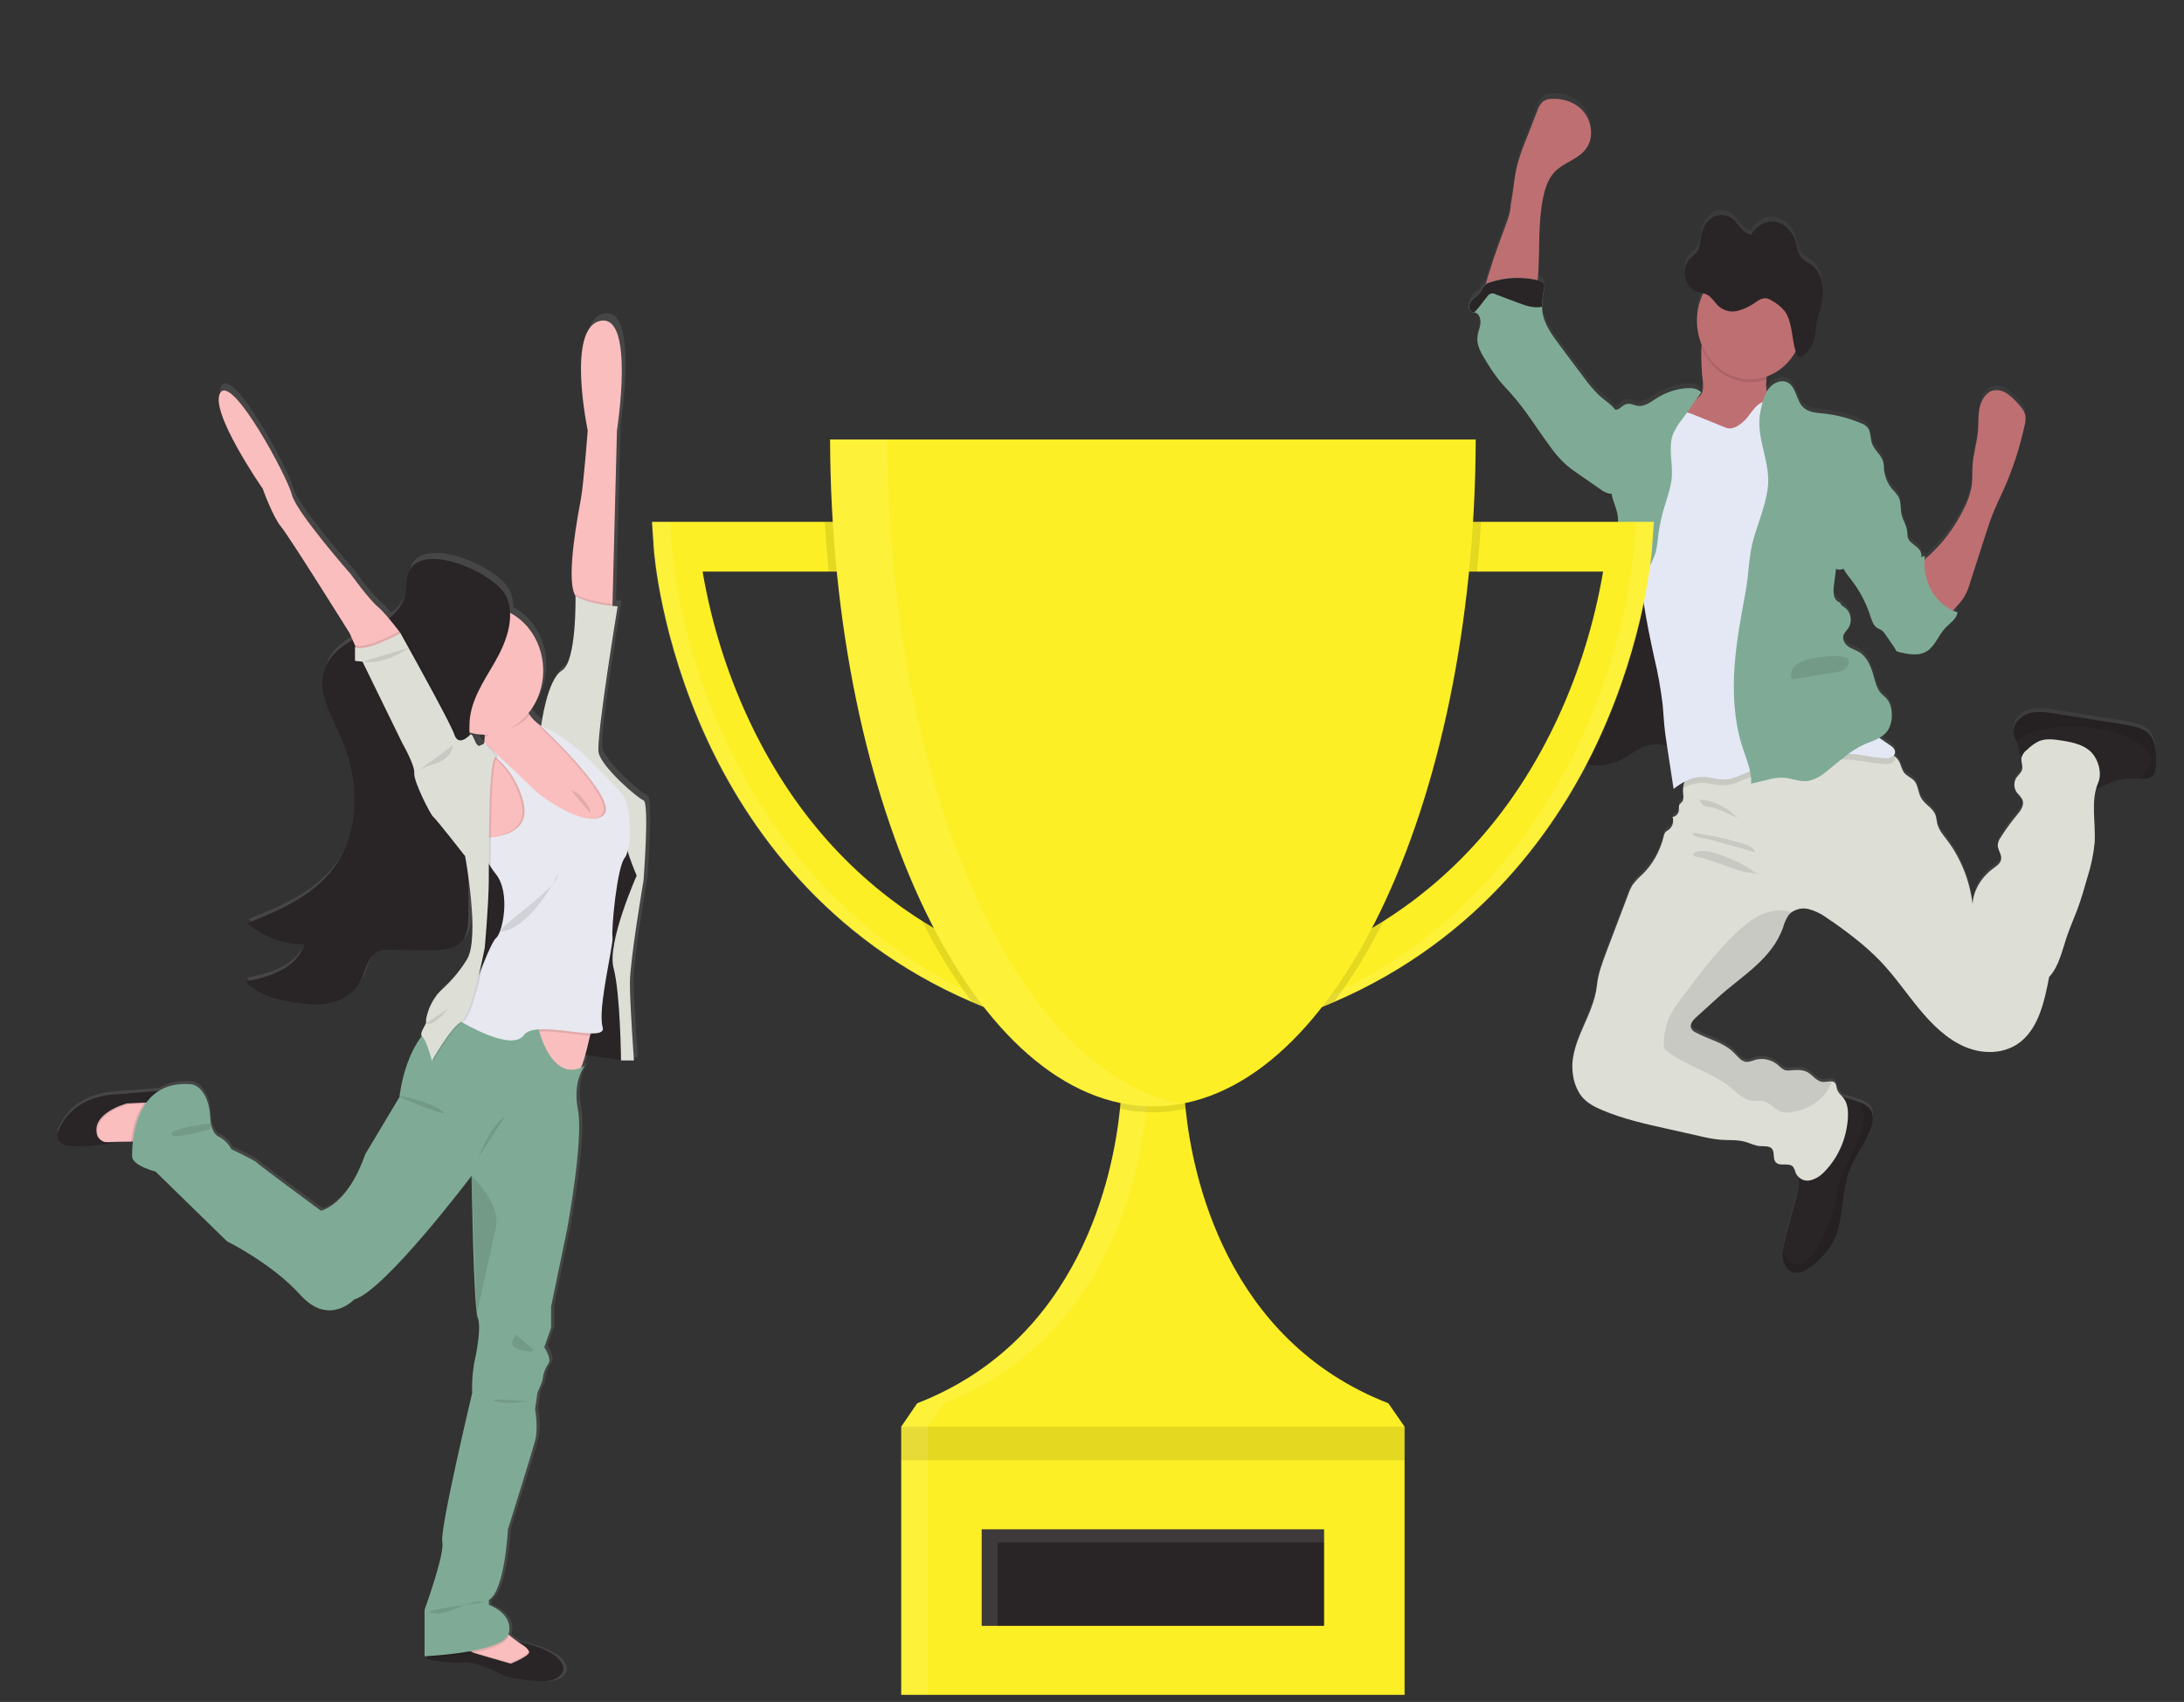 <svg width="317" height="247" viewBox="0 0 317 247" fill="none" xmlns="http://www.w3.org/2000/svg">
<rect x="0" y="0" width="317" height="247" fill="#333333" stroke="none"/>
<path d="M311.789 105.821C311.235 105.355 310.586 105.044 309.899 104.913C309.175 104.73 308.435 104.616 307.699 104.488L298.165 102.981C297.203 102.786 296.222 102.728 295.246 102.812C294.756 102.856 294.28 103.006 293.843 103.254C293.407 103.501 293.02 103.842 292.705 104.255C292.421 104.639 292.266 105.119 292.264 105.613C292.317 106.111 292.465 106.591 292.698 107.023C292.79 107.224 292.869 107.433 292.934 107.647C293.025 108.127 293.139 108.602 293.275 109.069C293.317 109.17 293.372 109.264 293.437 109.349C293.439 109.373 293.439 109.397 293.437 109.421C293.333 110.007 293.67 110.618 293.519 111.183C293.387 111.667 292.957 111.96 292.686 112.363C292.505 112.649 292.405 112.987 292.398 113.335C292.391 113.683 292.478 114.026 292.647 114.32C292.938 114.812 293.464 115.148 293.615 115.712C293.813 116.455 293.279 117.173 292.802 117.746C291.926 118.801 291.116 119.92 290.378 121.095C290.171 121.384 290.037 121.728 289.991 122.093C289.948 122.831 290.595 123.481 290.483 124.215C290.394 124.793 289.879 125.145 289.433 125.489C287.788 126.677 286.467 128.588 286.335 130.748C285.913 127.311 284.614 124.073 282.587 121.409C282.033 120.679 281.425 119.945 281.197 119.019C281.112 118.65 281.096 118.255 280.98 117.899C280.593 116.774 279.361 116.29 278.823 115.254C278.436 114.524 278.436 113.586 277.956 112.945C277.475 112.304 276.72 112.159 276.306 111.539C276.099 111.12 275.923 110.682 275.779 110.232C275.606 109.865 275.361 109.543 275.063 109.29C275.006 109.239 274.946 109.193 274.885 109.149C274.949 109.086 275.001 109.009 275.036 108.923C275.071 108.837 275.09 108.743 275.09 108.649C275.09 108.152 274.641 107.825 274.25 107.579C273.746 107.265 273.254 106.925 272.774 106.573C273.298 106.305 273.752 105.898 274.095 105.388C274.525 104.628 274.702 103.729 274.598 102.841C274.572 102.125 274.328 101.439 273.905 100.893C273.661 100.608 273.355 100.405 273.1 100.137C272.437 99.428 272.213 98.38 271.938 97.412C271.574 96.138 271.005 94.801 269.944 94.126C269.432 93.799 268.836 93.647 268.337 93.303C267.837 92.959 267.419 92.309 267.593 91.685C267.709 91.261 268.069 90.968 268.313 90.607C268.605 90.14 268.716 89.567 268.624 89.01C268.532 88.454 268.244 87.96 267.822 87.635C267.535 87.436 267.183 87.262 267.125 86.897C266.9 86.833 266.697 86.701 266.538 86.516C266.379 86.332 266.271 86.102 266.226 85.853C266.139 85.353 266.139 84.841 266.226 84.341C266.327 83.552 266.426 82.765 266.524 81.981C266.695 82.059 266.878 82.099 267.063 82.099C267.247 82.099 267.43 82.059 267.601 81.981C267.936 82.577 268.325 83.135 268.763 83.645C269.942 85.172 270.86 86.919 271.473 88.803C271.694 89.482 271.919 90.242 272.492 90.603C272.689 90.726 272.914 90.79 273.107 90.921C273.346 91.104 273.551 91.334 273.711 91.6C274.176 92.275 274.641 92.946 275.102 93.621L275.125 93.723C275.137 93.783 275.158 93.84 275.187 93.893C275.273 93.999 275.391 94.065 275.52 94.079C276.945 94.44 278.544 94.771 279.779 93.918C280.895 93.154 281.383 91.643 282.327 90.632C282.997 89.915 283.946 89.359 284.136 88.349C283.91 88.272 283.687 88.183 283.47 88.081C283.663 87.869 283.857 87.623 284.12 87.343C284.503 86.932 284.848 86.481 285.15 85.997C285.477 85.399 285.737 84.761 285.925 84.095C286.671 81.763 287.42 79.43 288.171 77.095C288.527 75.991 288.883 74.879 289.333 73.805C289.797 72.642 290.347 71.525 290.854 70.383C292.164 67.414 293.174 64.296 293.867 61.087C293.99 60.649 294.031 60.188 293.987 59.733C293.879 58.998 293.371 58.421 292.887 57.899C292.401 57.321 291.846 56.817 291.238 56.4C290.932 56.192 290.592 56.053 290.237 55.99C289.882 55.927 289.52 55.943 289.17 56.035C288.179 56.353 287.555 57.466 287.327 58.582C287.098 59.699 287.183 60.849 287.087 61.978C286.947 63.612 286.436 65.192 286.312 66.83C286.246 67.777 286.312 68.736 286.208 69.683C286.017 70.922 285.623 72.113 285.046 73.198C283.79 75.786 282.09 78.084 280.039 79.965C279.803 80.181 279.559 80.389 279.326 80.623C279.326 80.44 279.353 80.253 279.377 80.071C279.208 80.119 279.044 80.183 278.885 80.262C278.904 80.047 278.885 79.831 278.827 79.625C278.517 78.61 277.138 78.351 276.891 77.32C276.849 77.065 276.827 76.806 276.825 76.547C276.743 75.643 276.182 74.879 275.988 74C275.81 73.189 275.946 72.302 275.601 71.551C275.307 71.081 274.961 70.653 274.571 70.277C274.106 69.695 273.77 69.001 273.591 68.252C273.541 68.044 273.495 67.828 273.44 67.62C273.499 67.149 273.451 66.669 273.301 66.223C272.949 65.264 272.039 64.648 271.709 63.676C271.454 62.921 271.566 61.978 271.082 61.392C270.825 61.112 270.51 60.904 270.164 60.785C268.392 60.029 266.532 59.547 264.638 59.355C263.577 59.249 262.408 59.189 261.649 58.37C260.762 57.419 260.72 55.708 259.682 54.974C258.768 54.324 257.475 54.804 256.766 55.717C256.659 55.851 256.561 55.993 256.472 56.141C256.342 55.572 256.315 54.981 256.39 54.401C256.39 54.256 256.417 54.108 256.429 53.976C258.177 53.35 259.665 52.062 260.627 50.342C260.627 50.342 260.627 50.342 260.627 50.368L260.673 50.499C260.785 50.809 260.964 51.106 261.227 51.141C261.402 51.138 261.571 51.071 261.707 50.949C261.941 50.772 262.156 50.566 262.35 50.338C262.448 50.219 262.541 50.096 262.629 49.969C262.807 49.704 262.96 49.419 263.086 49.12C263.278 48.669 263.408 48.19 263.473 47.698C263.543 47.205 263.55 46.7 263.628 46.208C263.7 45.827 263.795 45.451 263.91 45.083C263.949 44.96 263.988 44.837 264.023 44.713C264.058 44.59 264.108 44.425 264.147 44.289C264.389 43.416 264.519 42.51 264.534 41.597C264.534 41.445 264.534 41.292 264.534 41.139C264.52 40.544 264.397 39.957 264.174 39.414C263.951 38.871 263.631 38.382 263.233 37.977C262.567 37.378 261.684 37.127 261.196 36.317C260.878 35.773 260.809 35.073 260.623 34.436C260.422 33.674 260.03 32.989 259.492 32.459C258.954 31.928 258.292 31.573 257.579 31.435C256.721 31.332 255.86 31.591 255.17 32.161V32.161L255.116 32.207C254.732 32.529 254.407 32.926 254.156 33.379C253.644 33.225 253.176 32.933 252.793 32.53C252.406 32.135 252.107 31.639 251.716 31.256C251.351 30.89 250.902 30.637 250.417 30.525C249.932 30.413 249.429 30.446 248.959 30.62C248.476 30.832 248.045 31.167 247.702 31.597C247.36 32.028 247.115 32.541 246.988 33.095C246.775 33.969 246.814 34.975 246.369 35.705C246.024 36.274 245.459 36.554 245.064 37.072C244.818 37.4 244.651 37.79 244.576 38.206V38.206C244.529 38.438 244.507 38.676 244.51 38.915V38.915C244.51 39.021 244.51 39.127 244.533 39.229C244.533 39.229 244.533 39.263 244.533 39.28C244.547 39.396 244.569 39.511 244.599 39.624V39.624C244.709 40.054 244.906 40.452 245.176 40.787C245.431 41.108 245.751 41.36 246.109 41.525C246.256 41.588 246.406 41.64 246.558 41.682L247.019 41.797L247.182 41.84C246.626 42.984 246.317 44.254 246.279 45.55C246.242 46.846 246.476 48.134 246.965 49.315C246.965 49.434 246.938 49.553 246.926 49.672C246.863 51.343 246.93 53.018 247.128 54.677C247.182 55.335 247.213 56.06 246.845 56.583C246.677 56.788 246.489 56.972 246.283 57.13C246.492 56.833 246.705 56.54 246.922 56.247C246.376 55.645 245.513 55.568 244.738 55.627C243.239 55.75 241.784 56.237 240.479 57.054C239.611 57.602 238.721 58.327 237.729 58.2C237.145 58.128 236.568 57.776 235.998 57.945C235.678 58.089 235.38 58.283 235.112 58.523C234.9 58.689 234.644 58.776 234.384 58.769C233.776 57.95 232.835 57.394 232.107 56.727C231.278 55.919 230.52 55.027 229.841 54.065C228.587 52.406 227.336 50.741 226.104 49.065C225.067 47.655 224.002 46.131 223.82 44.327C223.801 44.148 223.792 43.968 223.793 43.788C223.818 42.931 223.916 42.078 224.087 41.241C224.133 41.039 224.133 40.828 224.087 40.625C223.971 40.201 223.525 40.044 223.142 39.95C223.192 39.624 223.227 39.288 223.247 38.97C223.463 35.319 223.227 31.609 223.932 28.035C224.199 26.659 224.637 25.267 225.539 24.269C226.952 22.703 229.318 22.325 230.403 20.47C231.309 18.925 230.949 16.738 229.81 15.376C228.672 14.013 226.918 13.457 225.249 13.525C224.78 13.507 224.318 13.643 223.92 13.915C223.549 14.277 223.271 14.74 223.115 15.257L221.454 19.684C220.972 20.837 220.566 22.026 220.238 23.242C219.773 25.101 219.668 27.062 219.301 28.939C219.301 30.382 218.453 32.182 217.988 33.511C217.469 35.005 216.907 36.482 216.439 38.006C216.323 38.388 215.916 39.522 215.664 40.553C215.569 40.614 215.481 40.687 215.401 40.77C215.199 41.054 215.015 41.353 214.851 41.665C214.499 42.175 213.926 42.447 213.539 42.939C213.151 43.431 213.07 44.336 213.608 44.582C213.717 44.622 213.83 44.649 213.945 44.663C214.016 44.669 214.086 44.682 214.154 44.701C214.735 44.879 214.964 45.681 214.878 46.343C214.793 47.006 214.491 47.617 214.441 48.279C214.336 49.451 214.964 50.542 215.568 51.527C216.193 52.594 216.884 53.614 217.635 54.579C218.182 55.25 218.797 55.852 219.347 56.498C221.442 58.858 223.107 61.617 224.989 64.181C225.666 65.149 226.436 66.034 227.285 66.822C227.84 67.297 228.421 67.736 229.024 68.133L232.261 70.383C232.629 70.678 233.044 70.893 233.485 71.016C233.629 71.037 233.775 71.037 233.919 71.016C233.938 71.122 233.954 71.224 233.977 71.33C234.229 72.442 234.782 73.453 234.844 74.586C234.906 75.719 234.813 76.878 234.887 78.025C234.957 79.082 235.17 80.147 235.224 81.187C235.332 83.191 234.883 85.169 234.449 87.13C233.795 90 233.4 92.929 232.126 95.531C231.77 96.249 231.351 96.979 231.351 97.798C231.351 97.896 231.351 97.998 231.375 98.095L230.794 98.456C230.623 98.562 230.453 98.668 230.298 98.779C229.562 99.305 228.776 99.887 228.474 100.795C228.23 101.53 228.343 102.37 228.048 103.083C228.034 103.115 228.019 103.146 228.002 103.177C227.692 103.839 227.076 104.331 226.937 105.057C226.832 105.613 227.034 106.203 226.937 106.755C226.937 106.755 226.937 106.755 226.937 106.776C226.849 107.054 226.779 107.337 226.728 107.626C226.724 107.72 226.731 107.814 226.751 107.906C226.825 108.227 226.987 108.516 227.216 108.733C227.355 108.88 227.507 109.012 227.669 109.128C227.834 109.247 228.004 109.358 228.18 109.459L228.281 109.519C228.428 109.604 228.575 109.684 228.726 109.761L228.827 109.807C229.001 109.892 229.179 109.969 229.357 110.037L229.481 110.079C229.621 110.13 229.764 110.177 229.907 110.215L230.004 110.249L230.093 110.27L230.48 110.359L230.623 110.389C230.794 110.42 230.968 110.446 231.146 110.465H231.301C231.433 110.465 231.561 110.487 231.688 110.491H231.87C232.006 110.491 232.138 110.491 232.258 110.491H232.397C232.579 110.491 232.761 110.461 232.943 110.436H233.001C233.164 110.41 233.326 110.381 233.489 110.342L233.613 110.313C233.764 110.274 233.915 110.236 234.066 110.185L234.147 110.16C234.329 110.1 234.511 110.037 234.689 109.96C235.306 109.683 235.904 109.358 236.478 108.988C236.866 108.755 237.253 108.517 237.64 108.3C237.927 108.142 238.222 108 238.523 107.876C239.256 107.533 240.052 107.387 240.847 107.451C241.239 107.51 241.627 107.597 242.008 107.71C242.008 107.757 242.008 107.804 242.008 107.85C242.323 109.888 242.634 111.926 242.941 113.963C243.448 113.563 243.985 113.21 244.545 112.906C244.44 113.214 244.371 113.535 244.339 113.862C244.316 114.114 244.316 114.369 244.339 114.621C244.374 115.025 244.452 115.47 244.231 115.789C244.095 115.984 243.844 116.094 243.77 116.315C243.716 116.541 243.703 116.776 243.731 117.007C243.716 117.271 243.614 117.52 243.445 117.708C243.276 117.897 243.05 118.013 242.81 118.034C242.921 118.376 242.923 118.749 242.817 119.092C242.711 119.436 242.503 119.73 242.225 119.928C242.063 120.013 241.912 120.122 241.776 120.25C241.643 120.438 241.554 120.658 241.516 120.891C241.005 122.994 239.952 124.89 238.484 126.355C237.934 126.829 237.431 127.367 236.986 127.959C236.71 128.418 236.483 128.909 236.308 129.424C235.275 132.192 234.227 134.961 233.164 137.732C232.575 139.281 232.002 140.856 231.816 142.524C231.351 147.101 227.634 150.981 228.331 155.523C228.472 156.657 228.889 157.729 229.539 158.626C230.314 159.649 231.475 160.235 232.637 160.71C235.623 161.984 238.771 162.68 241.908 163.38L246.833 164.488C247.8 164.732 248.781 164.902 249.768 164.998C250.957 165.087 252.177 164.964 253.335 165.295C254.051 165.499 254.737 165.877 255.476 165.919C256.111 165.957 256.894 165.809 257.269 166.377C257.645 166.946 257.354 167.698 257.711 168.203C258.284 169.005 259.682 168.203 260.305 168.958C260.476 169.249 260.606 169.565 260.692 169.897C260.787 170.102 260.919 170.284 261.08 170.431C261.118 170.671 261.133 170.914 261.126 171.157C261.045 172.143 260.858 173.115 260.569 174.053C260.104 175.776 259.64 177.501 259.178 179.227C259.002 179.837 258.872 180.462 258.791 181.095C258.762 181.403 258.762 181.713 258.791 182.021C258.872 182.959 259.364 183.927 260.181 184.232C260.815 184.416 261.489 184.325 262.063 183.978C262.617 183.66 263.137 183.276 263.612 182.831C264.47 182.12 265.223 181.27 265.847 180.31C267.783 177.134 267.155 172.838 268.515 169.328C269.417 166.984 271.175 165.083 271.76 162.612C271.897 162.142 271.913 161.64 271.806 161.16C271.562 160.311 270.737 159.827 269.967 159.522H269.932C269.299 159.275 268.652 159.072 267.996 158.915C267.833 158.876 267.667 158.847 267.5 158.817C267.132 158.488 266.839 158.07 266.644 157.594C266.614 157.342 266.553 157.095 266.462 156.86C266.401 156.759 266.318 156.675 266.221 156.616C266.124 156.557 266.016 156.524 265.905 156.52C265.517 156.478 264.999 156.631 264.576 156.597C263.713 156.529 263.14 155.599 262.365 155.17C261.591 154.742 260.751 154.848 259.926 154.911C259.631 154.956 259.331 154.935 259.043 154.852C258.699 154.678 258.385 154.441 258.113 154.152C257.637 153.745 257.081 153.466 256.488 153.335C255.896 153.205 255.285 153.227 254.702 153.4C254.331 153.564 253.939 153.662 253.54 153.689C252.785 153.642 252.251 152.904 251.693 152.343C250.167 150.811 247.995 150.407 246.144 149.401C245.861 149.286 245.624 149.063 245.478 148.773C245.265 148.196 245.745 147.618 246.179 147.224L249.362 144.324C252.847 141.149 257.203 138.759 258.822 134.102C258.991 133.478 259.253 132.888 259.597 132.357C259.722 132.195 259.866 132.053 260.026 131.933C260.731 131.433 261.584 131.25 262.408 131.423C263.412 131.67 264.364 132.125 265.212 132.765C266.598 133.685 267.947 134.675 269.258 135.736C270.557 136.754 271.793 137.866 272.956 139.065C274.989 141.187 276.682 143.704 278.575 145.993C280.469 148.281 282.633 150.416 285.263 151.511C287.892 152.606 291.071 152.56 293.329 150.722C295.935 148.599 296.771 144.804 297.43 141.323C298.882 139.786 299.319 137.447 300.028 135.38C300.473 134.068 301.043 132.833 301.523 131.525C302.096 129.989 302.545 128.401 302.994 126.818C303.503 125.227 303.849 123.58 304.024 121.906C304.21 119.261 303.564 116.447 304.241 113.963C305.136 113.747 305.949 113.195 306.828 112.872C308.137 112.401 309.539 112.478 310.925 112.486H311.014C311.492 112.542 311.972 112.418 312.377 112.134C312.842 111.709 312.915 110.983 312.939 110.325C312.993 108.7 312.9 106.874 311.789 105.821ZM255.682 33.409C255.361 33.496 255.03 33.522 254.702 33.485L255.682 33.409Z" fill="url(#paint0_linear)"/>
<path d="M257.207 60.263C256.738 60.7 256.189 61.02 255.596 61.201L252.851 62.28C251.36 62.865 249.803 63.456 248.231 63.243C247.352 63.124 243.584 62.517 243.015 61.766C242.148 60.603 245.187 58.892 246.225 57.911C246.46 57.726 246.678 57.516 246.876 57.283C247.263 56.765 247.213 56.039 247.159 55.386C246.962 53.729 246.894 52.058 246.957 50.389C246.987 49.991 247.039 49.596 247.112 49.205C247.499 47.252 249.157 47.965 250.466 48.483C252.041 49.044 253.565 49.768 255.016 50.644C255.458 50.894 255.842 51.251 256.139 51.688C256.712 52.639 256.483 53.887 256.39 55.084C256.309 56.014 256.313 56.905 256.843 57.58C257.11 57.838 257.355 58.123 257.575 58.429C257.699 58.738 257.73 59.082 257.664 59.412C257.598 59.742 257.438 60.04 257.207 60.263Z" fill="#BE6F72"/>
<path d="M219.281 29.669C219.669 27.788 219.754 25.848 220.218 23.985C220.546 22.773 220.953 21.588 221.434 20.44L223.142 16.072C223.298 15.556 223.576 15.095 223.947 14.735C224.346 14.464 224.808 14.329 225.276 14.344C226.945 14.276 228.699 14.845 229.837 16.191C230.976 17.536 231.336 19.714 230.43 21.255C229.346 23.11 226.98 23.484 225.566 25.046C224.664 26.044 224.226 27.432 223.959 28.803C223.254 32.369 223.491 36.066 223.274 39.709C223.204 40.842 223.003 42.137 222.112 42.722C221.574 43.012 220.975 43.139 220.377 43.092L217.837 43.139C217.411 43.139 215.866 43.431 215.583 43.079C215.088 42.464 216.218 39.399 216.423 38.715C216.88 37.2 217.442 35.722 217.972 34.232C218.433 32.904 219.281 31.108 219.281 29.669Z" fill="#BE6F72"/>
<path d="M271.733 163.032C271.148 165.486 269.39 167.396 268.488 169.735C267.128 173.237 267.74 177.521 265.819 180.688C265.196 181.649 264.443 182.501 263.585 183.213C263.11 183.657 262.59 184.04 262.036 184.355C261.462 184.703 260.788 184.794 260.154 184.61C259.337 184.304 258.845 183.337 258.764 182.403C258.735 182.096 258.735 181.788 258.764 181.481C258.845 180.849 258.975 180.226 259.151 179.618C259.616 177.9 260.079 176.179 260.541 174.456C260.831 173.521 261.018 172.552 261.099 171.569C261.149 170.499 260.53 169.107 260.793 168.109C260.913 167.659 261.362 167.26 261.568 166.883C261.859 166.339 262.083 165.755 262.234 165.146C262.551 163.962 262.768 162.697 263.434 161.699C263.869 161.108 264.377 160.586 264.944 160.15C265.363 159.748 265.854 159.445 266.385 159.263C266.9 159.163 267.429 159.191 267.934 159.343C268.591 159.497 269.237 159.699 269.87 159.946H269.905C270.679 160.252 271.5 160.723 271.744 161.58C271.863 162.056 271.859 162.559 271.733 163.032V163.032Z" fill="#292426"/>
<path d="M312.935 110.843C312.911 111.501 312.838 112.236 312.373 112.647C311.969 112.931 311.488 113.056 311.01 113H310.906C309.523 113 308.117 112.915 306.809 113.386C305.813 113.747 304.9 114.409 303.862 114.541C302.433 114.719 301.089 113.862 299.823 113.114C298.631 112.41 297.407 111.773 296.156 111.204C295.335 110.835 293.658 110.597 293.263 109.612C293.128 109.146 293.014 108.673 292.922 108.194C292.857 107.98 292.778 107.772 292.686 107.57C292.454 107.14 292.306 106.662 292.252 106.165C292.254 105.67 292.41 105.191 292.694 104.807C293.01 104.397 293.396 104.059 293.832 103.814C294.267 103.568 294.742 103.42 295.23 103.376C296.206 103.293 297.188 103.35 298.15 103.546L307.684 105.049C308.42 105.163 309.159 105.278 309.883 105.473C310.571 105.604 311.219 105.916 311.773 106.382C312.9 107.418 312.993 109.239 312.935 110.843Z" fill="#292426"/>
<path d="M304.555 113.56C303.393 116.247 304.23 119.427 304.021 122.398C303.845 124.068 303.499 125.712 302.99 127.297C302.541 128.876 302.092 130.46 301.519 131.992C301.039 133.266 300.47 134.539 300.024 135.838C299.316 137.91 298.863 140.24 297.426 141.781C296.768 145.254 295.931 149.049 293.325 151.155C291.06 152.988 287.904 153.052 285.259 151.944C282.614 150.836 280.465 148.714 278.571 146.426C276.678 144.137 274.985 141.646 272.952 139.515C271.787 138.316 270.549 137.205 269.247 136.191C267.935 135.146 266.586 134.164 265.2 133.245C264.351 132.608 263.4 132.154 262.396 131.907C261.572 131.734 260.719 131.917 260.015 132.417C259.855 132.537 259.71 132.679 259.585 132.841C259.24 133.37 258.979 133.958 258.81 134.582C257.184 139.226 252.82 141.612 249.335 144.778L246.152 147.669C245.718 148.064 245.238 148.641 245.451 149.215C245.597 149.504 245.834 149.727 246.117 149.843C247.968 150.845 250.14 151.248 251.666 152.776C252.224 153.337 252.758 154.075 253.513 154.118C253.912 154.092 254.304 153.996 254.675 153.833C255.257 153.66 255.869 153.638 256.461 153.768C257.053 153.897 257.609 154.175 258.086 154.58C258.357 154.87 258.672 155.107 259.016 155.281C259.304 155.364 259.604 155.384 259.899 155.34C260.723 155.277 261.599 155.196 262.338 155.599C263.078 156.002 263.686 156.953 264.549 157.021C264.971 157.055 265.475 156.902 265.878 156.945C265.988 156.949 266.097 156.982 266.194 157.041C266.291 157.1 266.374 157.183 266.435 157.284C266.526 157.518 266.587 157.763 266.617 158.015C266.776 158.613 267.31 158.978 267.659 159.471C268.193 160.226 268.271 161.254 268.217 162.209C268.041 165.195 266.827 167.994 264.824 170.028C264.256 170.665 263.531 171.108 262.737 171.302C262.34 171.393 261.926 171.345 261.555 171.164C261.184 170.984 260.874 170.68 260.669 170.296C260.583 169.965 260.452 169.65 260.282 169.362C259.659 168.61 258.261 169.408 257.688 168.606C257.331 168.105 257.587 167.303 257.246 166.785C256.905 166.267 256.084 166.36 255.453 166.331C254.714 166.288 254.028 165.906 253.312 165.707C252.15 165.376 250.934 165.499 249.745 165.41C248.757 165.314 247.777 165.144 246.81 164.9L241.884 163.796C238.748 163.096 235.599 162.387 232.614 161.135C231.472 160.659 230.321 160.074 229.516 159.055C228.867 158.159 228.449 157.089 228.308 155.956C227.607 151.426 231.324 147.555 231.793 142.991C231.959 141.327 232.567 139.757 233.14 138.211C234.191 135.449 235.239 132.686 236.285 129.921C236.454 129.406 236.675 128.913 236.943 128.452C237.389 127.861 237.891 127.324 238.442 126.851C239.909 125.392 240.962 123.499 241.474 121.401C241.512 121.167 241.601 120.947 241.733 120.76C241.871 120.634 242.021 120.527 242.183 120.441C242.459 120.244 242.667 119.95 242.773 119.608C242.879 119.265 242.877 118.893 242.767 118.552C243.008 118.531 243.233 118.415 243.402 118.226C243.571 118.038 243.673 117.789 243.689 117.525C243.661 117.295 243.674 117.062 243.728 116.837C243.821 116.617 244.053 116.506 244.188 116.311C244.409 115.993 244.332 115.547 244.297 115.148C244.274 114.895 244.274 114.641 244.297 114.388C244.382 113.489 244.748 112.65 245.335 112.015C246.26 111.017 247.577 111.276 248.855 111.039C250.129 110.737 251.374 110.3 252.572 109.735C255.932 108.284 259.47 107.387 263.07 107.074C266.688 106.762 270.322 107.396 273.673 108.925C274.16 109.141 274.62 109.426 275.04 109.774C275.338 110.025 275.582 110.346 275.756 110.712C275.899 111.161 276.075 111.597 276.283 112.015C276.697 112.635 277.479 112.834 277.932 113.42C278.385 114.006 278.424 114.995 278.8 115.721C279.338 116.757 280.585 117.236 280.957 118.361C281.073 118.718 281.088 119.108 281.173 119.478C281.383 120.403 282.01 121.133 282.564 121.864C284.594 124.525 285.893 127.764 286.312 131.203C286.436 129.05 287.757 127.144 289.41 125.956C289.855 125.637 290.37 125.285 290.459 124.708C290.572 123.978 289.925 123.328 289.968 122.585C290.015 122.222 290.148 121.88 290.355 121.592C291.093 120.419 291.903 119.303 292.779 118.251C293.255 117.678 293.79 116.977 293.592 116.222C293.441 115.657 292.915 115.326 292.624 114.834C292.455 114.54 292.368 114.198 292.375 113.851C292.382 113.504 292.482 113.166 292.663 112.881C292.934 112.478 293.364 112.185 293.495 111.705C293.646 111.14 293.31 110.529 293.414 109.948C293.556 109.482 293.837 109.082 294.212 108.814C294.726 108.301 295.31 107.88 295.943 107.566C296.965 107.142 298.104 107.299 299.188 107.464C301 107.74 303.033 108.165 304.055 109.829C304.71 110.869 305.043 112.448 304.555 113.56Z" fill="#DDDFD7"/>
<path opacity="0.1" d="M312.935 110.843C312.911 111.501 312.838 112.236 312.373 112.647C311.969 112.931 311.488 113.056 311.01 113H310.906C311.064 112.117 312.044 111.612 312.214 110.716C312.244 110.441 312.221 110.162 312.148 109.897C312.074 109.632 311.952 109.386 311.789 109.175C310.96 107.948 309.628 107.269 308.303 106.772C304.562 105.366 300.554 105.037 296.663 105.817C295.605 106.006 294.576 106.353 293.604 106.849C293.282 107.07 292.971 107.311 292.674 107.57C292.442 107.14 292.294 106.662 292.241 106.165C292.242 105.67 292.398 105.191 292.682 104.807C292.998 104.397 293.385 104.059 293.82 103.814C294.255 103.568 294.731 103.42 295.219 103.376C296.194 103.293 297.176 103.35 298.138 103.546L307.672 105.049C308.408 105.163 309.148 105.278 309.872 105.473C310.559 105.604 311.208 105.916 311.761 106.382C312.9 107.418 312.993 109.239 312.935 110.843Z" fill="black"/>
<path opacity="0.1" d="M271.733 163.032C271.148 165.486 269.39 167.396 268.488 169.735C267.128 173.237 267.74 177.521 265.819 180.688C265.196 181.649 264.443 182.501 263.585 183.213C263.11 183.657 262.59 184.04 262.036 184.355C261.462 184.703 260.788 184.794 260.154 184.61C259.337 184.304 258.845 183.337 258.764 182.403C258.735 182.096 258.735 181.788 258.764 181.481L258.787 181.549C259.124 182.441 259.674 183.375 260.541 183.532C260.867 183.558 261.194 183.509 261.502 183.39C261.81 183.271 262.092 183.084 262.33 182.84C263.608 181.715 264.352 180.038 265.06 178.421C265.615 177.254 266.054 176.026 266.369 174.757C266.524 174.036 266.598 173.297 266.757 172.575C267.492 169.069 269.998 166.208 270.551 162.654C270.597 162.41 270.607 162.159 270.582 161.912C270.509 161.588 270.397 161.277 270.249 160.986C270.115 160.658 270.016 160.313 269.955 159.959C270.73 160.264 271.551 160.736 271.795 161.593C271.895 162.07 271.873 162.568 271.733 163.032Z" fill="black"/>
<path opacity="0.1" d="M265.885 156.945C265.527 157.972 264.924 158.875 264.139 159.56C263.036 160.481 261.746 161.093 260.379 161.343C259.743 161.521 259.075 161.512 258.443 161.317C257.583 160.99 256.963 160.107 256.084 159.853C255.457 159.666 254.783 159.832 254.148 159.73C253.006 159.556 252.119 158.6 251.197 157.836C248.374 155.51 244.669 154.759 241.846 152.432C241.72 152.348 241.616 152.229 241.544 152.088C241.489 151.936 241.47 151.771 241.485 151.609C241.496 150.198 241.785 148.806 242.334 147.529C242.783 146.639 243.317 145.803 243.929 145.037C246.458 141.641 248.998 138.22 252.026 135.354C253.296 134.153 254.683 133.032 256.286 132.489C257.176 132.188 258.934 131.903 260.019 132.413C259.859 132.532 259.714 132.675 259.589 132.837C259.244 133.366 258.982 133.954 258.814 134.578C257.184 139.226 252.82 141.612 249.335 144.778L246.152 147.669C245.718 148.064 245.238 148.641 245.451 149.215C245.597 149.504 245.834 149.727 246.117 149.843C247.968 150.845 250.14 151.248 251.666 152.776C252.224 153.337 252.758 154.075 253.513 154.118C253.912 154.092 254.304 153.996 254.675 153.833C255.257 153.66 255.869 153.638 256.461 153.768C257.053 153.897 257.609 154.175 258.086 154.58C258.357 154.87 258.672 155.107 259.016 155.281C259.304 155.364 259.604 155.384 259.899 155.34C260.723 155.277 261.599 155.196 262.338 155.599C263.078 156.002 263.686 156.953 264.549 157.021C264.979 157.055 265.483 156.894 265.885 156.945Z" fill="black"/>
<path d="M230.271 99.331C229.535 99.849 228.753 100.434 228.451 101.334C228.203 102.069 228.319 102.909 228.021 103.622C227.723 104.336 227.053 104.832 226.906 105.596C226.801 106.152 227.007 106.738 226.906 107.294C226.818 107.584 226.747 107.878 226.693 108.177C226.654 108.81 227.15 109.324 227.634 109.676C228.665 110.411 229.838 110.87 231.06 111.018C232.282 111.165 233.518 110.996 234.67 110.525C235.704 110.1 236.637 109.408 237.629 108.865C238.595 108.255 239.701 107.96 240.816 108.016C241.455 108.092 242.066 108.347 242.705 108.441C243.021 108.509 243.347 108.492 243.655 108.392C243.963 108.291 244.245 108.11 244.475 107.863C244.672 107.565 244.805 107.22 244.862 106.857C245.4 104.527 245.157 102.056 244.645 99.713C244.134 97.369 243.36 95.115 242.814 92.785C242.426 91.057 242.128 89.287 241.482 87.652C240.835 86.018 239.747 84.498 238.225 83.874C238.105 83.81 237.969 83.79 237.838 83.819C237.74 83.864 237.654 83.934 237.586 84.023C236.382 85.421 235.475 87.094 234.93 88.922C234.322 90.955 234.155 93.112 233.597 95.153C233.357 96.002 233.048 97.14 232.436 97.79C231.824 98.439 230.964 98.842 230.271 99.331Z" fill="#292426"/>
<path opacity="0.1" d="M256.39 55.071C254.569 55.706 252.599 55.58 250.858 54.718C249.116 53.856 247.727 52.319 246.957 50.402C246.987 50.004 247.039 49.608 247.112 49.217C247.499 47.265 249.157 47.978 250.466 48.496C252.041 49.057 253.565 49.78 255.016 50.657C255.458 50.906 255.842 51.264 256.139 51.701C256.712 52.639 256.483 53.887 256.39 55.071Z" fill="black"/>
<path d="M254.051 55.046C258.329 55.046 261.796 51.245 261.796 46.556C261.796 41.867 258.329 38.066 254.051 38.066C249.774 38.066 246.307 41.867 246.307 46.556C246.307 51.245 249.774 55.046 254.051 55.046Z" fill="#BE6F72"/>
<path opacity="0.1" d="M275.067 110.003C275.067 110.707 274.195 110.932 273.549 110.894C271.225 110.746 268.952 110.045 266.652 110.257C263.744 110.546 261.072 112.308 258.156 112.469C257.033 112.533 255.891 112.35 254.783 112.575C253.35 112.868 252.073 113.823 250.613 113.959C249.346 114.078 248.096 113.556 246.829 113.611C245.944 113.669 245.081 113.938 244.301 114.401C244.385 113.502 244.752 112.663 245.338 112.028C246.264 111.03 247.581 111.289 248.858 111.051C250.133 110.75 251.378 110.313 252.576 109.748C255.936 108.297 259.474 107.4 263.074 107.086C266.69 106.771 270.322 107.401 273.673 108.925C274.16 109.141 274.62 109.426 275.04 109.774C275.061 109.848 275.07 109.925 275.067 110.003V110.003Z" fill="black"/>
<path d="M250.469 62.059L247.333 60.785L246.008 60.25C245.469 60.002 244.901 59.837 244.32 59.758C242.802 59.631 241.373 60.739 240.564 62.152C239.755 63.566 239.449 65.251 239.189 66.894C238.833 69.141 238.531 71.397 238.283 73.661C238.016 75.705 237.88 77.768 237.876 79.833C237.965 85.088 238.98 90.272 240.095 95.387C240.642 97.655 241.054 99.959 241.331 102.285C241.424 103.245 241.466 104.208 241.559 105.172C241.66 106.254 241.822 107.324 241.985 108.398L242.918 114.498C244.08 113.594 245.4 112.8 246.829 112.754C248.096 112.703 249.35 113.221 250.613 113.102C252.065 112.97 253.35 112.015 254.783 111.722C255.891 111.497 257.033 111.675 258.16 111.616C261.072 111.455 263.748 109.689 266.652 109.404C268.956 109.175 271.245 109.888 273.553 110.037C274.195 110.079 275.067 109.854 275.067 109.145C275.067 108.653 274.618 108.326 274.226 108.08C272.383 106.863 270.628 105.49 268.979 103.975C267.454 102.65 265.905 101.292 264.855 99.5C262.327 95.192 263.194 89.363 261.037 84.817C259.283 81.124 261.037 76.284 261.037 72.12C261.037 70.044 261.037 67.942 260.592 65.926C260.313 64.798 259.967 63.692 259.554 62.615L258.048 58.434C258.016 58.311 257.955 58.201 257.87 58.115C257.768 58.039 257.648 57.999 257.525 58.001C256.62 57.941 255.728 58.255 255.023 58.879C254.315 59.512 253.862 60.42 253.165 61.078C252.402 61.804 251.418 62.441 250.469 62.059Z" fill="#E3E8F4"/>
<path d="M255.531 59.648C255.778 58.484 256.046 57.275 256.754 56.366C257.463 55.458 258.756 54.978 259.67 55.627C260.708 56.366 260.751 58.073 261.637 59.024C262.412 59.839 263.573 59.902 264.627 60.008C266.521 60.197 268.381 60.678 270.153 61.435C270.498 61.552 270.813 61.759 271.07 62.038C271.554 62.64 271.458 63.566 271.698 64.317C272.027 65.285 272.937 65.901 273.289 66.864C273.677 67.934 273.289 69.131 272.964 70.231C272.379 72.205 272.011 74.255 271.442 76.237C270.873 78.22 270.064 80.173 268.732 81.667C268.143 82.329 267.268 82.94 266.493 82.546L266.195 84.902C266.108 85.399 266.108 85.911 266.195 86.409C266.24 86.658 266.348 86.888 266.507 87.073C266.666 87.257 266.869 87.389 267.093 87.453C267.152 87.818 267.504 87.992 267.791 88.192C268.002 88.35 268.183 88.553 268.322 88.789C268.462 89.025 268.557 89.288 268.603 89.565C268.648 89.841 268.644 90.125 268.589 90.399C268.534 90.674 268.43 90.933 268.282 91.163C268.038 91.524 267.678 91.808 267.562 92.237C267.388 92.857 267.802 93.511 268.306 93.85C268.809 94.19 269.401 94.347 269.913 94.674C270.974 95.344 271.543 96.665 271.907 97.947C272.178 98.915 272.403 99.963 273.069 100.668C273.324 100.935 273.63 101.139 273.874 101.419C274.296 101.966 274.54 102.652 274.567 103.368C274.673 104.255 274.495 105.155 274.064 105.915C273.289 107.129 271.845 107.49 270.579 108.037C268.522 108.963 266.83 110.618 265.018 112.028C264.28 112.679 263.41 113.128 262.481 113.335C261.227 113.518 259.992 112.911 258.729 112.855C257.974 112.863 257.222 112.971 256.491 113.178L254.167 113.73C254.291 111.756 253.3 109.778 252.746 107.897C251.701 104.357 251.507 100.57 251.755 96.86C252.003 93.15 252.692 89.49 253.374 85.848C253.85 83.301 253.803 80.639 254.535 78.165C255.221 75.783 256.2 73.495 256.561 71.016C257.149 67.004 254.702 63.604 255.531 59.648Z" fill="#7FAB96"/>
<path d="M273.146 67.497C273.36 67.928 273.51 68.394 273.591 68.876C273.77 69.624 274.106 70.316 274.571 70.897C274.961 71.274 275.307 71.701 275.601 72.171C275.957 72.909 275.822 73.809 275.988 74.616C276.182 75.495 276.743 76.259 276.825 77.163C276.827 77.422 276.849 77.68 276.891 77.935C277.142 78.963 278.521 79.209 278.827 80.236C279.032 80.903 278.68 81.629 278.746 82.329C278.794 82.546 278.805 82.77 278.78 82.991C278.693 83.242 278.539 83.457 278.339 83.611C277.057 84.953 276.17 86.684 275.791 88.582C275.418 90.47 275.222 92.394 275.206 94.326L273.692 92.131C273.532 91.865 273.327 91.634 273.088 91.452C272.894 91.324 272.67 91.261 272.472 91.133C271.899 90.777 271.675 90.021 271.454 89.342C270.841 87.462 269.922 85.719 268.743 84.197C268.127 83.403 267.411 82.605 267.276 81.573C267.235 81.1 267.258 80.622 267.345 80.156C267.732 77.375 268.147 74.527 269.382 72.06C269.959 70.906 270.706 69.861 271.26 68.69C271.632 67.913 272.155 65.892 273.146 67.497Z" fill="#7FAB96"/>
<path d="M234.945 70.167C234.952 70.524 234.869 70.877 234.705 71.186C234.557 71.374 234.364 71.513 234.148 71.588C233.932 71.663 233.701 71.671 233.481 71.61C233.04 71.489 232.625 71.276 232.258 70.982C231.179 70.235 230.099 69.486 229.02 68.736C228.418 68.338 227.837 67.902 227.282 67.429C226.432 66.643 225.662 65.759 224.985 64.793C223.103 62.246 221.438 59.482 219.343 57.151C218.774 56.515 218.181 55.903 217.632 55.237C216.88 54.274 216.189 53.255 215.564 52.189C214.96 51.208 214.332 50.122 214.437 48.95C214.499 48.288 214.789 47.676 214.874 47.019C214.96 46.361 214.731 45.558 214.15 45.38C214.082 45.361 214.012 45.348 213.941 45.342C213.827 45.328 213.714 45.301 213.604 45.261C213.066 45.015 213.147 44.102 213.535 43.622C213.922 43.143 214.495 42.875 214.847 42.349C215.011 42.037 215.195 41.737 215.397 41.453C215.657 41.209 215.966 41.039 216.299 40.956C218.533 40.235 220.896 40.137 223.173 40.672C223.56 40.766 224.002 40.935 224.118 41.347C224.164 41.548 224.164 41.758 224.118 41.958C223.947 42.795 223.849 43.648 223.824 44.505C223.823 44.684 223.832 44.863 223.851 45.04C224.033 46.84 225.098 48.364 226.135 49.769C227.367 51.442 228.618 53.102 229.872 54.757C230.551 55.717 231.309 56.605 232.138 57.41C232.912 58.115 233.915 58.684 234.519 59.588C235.011 60.318 234.852 61.316 234.906 62.195C235.086 64.848 235.099 67.512 234.945 70.167V70.167Z" fill="#7FAB96"/>
<path d="M284.124 87.877C284.507 87.47 284.852 87.022 285.154 86.54C285.48 85.943 285.74 85.306 285.929 84.643L288.175 77.659C288.531 76.556 288.887 75.448 289.336 74.374C289.801 73.215 290.351 72.098 290.858 70.978C292.163 68.028 293.172 64.933 293.867 61.745C293.989 61.307 294.03 60.846 293.987 60.391C293.879 59.656 293.371 59.083 292.887 58.561C292.401 57.984 291.846 57.482 291.238 57.067C290.932 56.858 290.592 56.719 290.237 56.656C289.882 56.594 289.519 56.609 289.17 56.702C288.179 57.02 287.555 58.132 287.327 59.249C287.098 60.365 287.183 61.507 287.087 62.645C286.947 64.275 286.436 65.85 286.312 67.484C286.246 68.431 286.312 69.386 286.208 70.328C286.017 71.566 285.623 72.755 285.046 73.839C283.788 76.42 282.088 78.712 280.039 80.589C279.478 81.043 278.973 81.575 278.536 82.172C278.172 82.769 277.926 83.443 277.812 84.15C277.555 85.227 277.667 86.371 278.126 87.364C278.757 88.544 279.969 89.062 281.127 89.325C282.691 89.681 283.052 89.096 284.124 87.877Z" fill="#BE6F72"/>
<path d="M254.098 34.254C254.431 33.567 254.942 33.003 255.566 32.632C256.19 32.261 256.899 32.1 257.606 32.169C258.318 32.307 258.981 32.661 259.519 33.191C260.056 33.721 260.448 34.405 260.65 35.166C260.832 35.799 260.905 36.499 261.223 37.043C261.703 37.862 262.594 38.1 263.26 38.694C263.658 39.099 263.978 39.587 264.201 40.129C264.424 40.672 264.547 41.257 264.561 41.852C264.598 43.067 264.423 44.279 264.046 45.422C263.886 45.91 263.757 46.409 263.659 46.917C263.581 47.409 263.574 47.91 263.504 48.402C263.418 49.041 263.217 49.654 262.911 50.206C262.606 50.758 262.203 51.237 261.726 51.616C261.591 51.737 261.421 51.805 261.246 51.807C260.944 51.769 260.758 51.382 260.646 51.034C260.03 49.086 260.177 46.704 259.043 45.151C258.527 44.524 257.903 44.015 257.207 43.652C256.924 43.452 256.604 43.32 256.27 43.266C255.779 43.295 255.307 43.484 254.915 43.809C254.098 44.41 253.191 44.85 252.235 45.108C251.758 45.232 251.262 45.238 250.783 45.124C250.304 45.011 249.854 44.782 249.466 44.455C248.932 43.971 248.541 43.245 247.948 42.867C247.356 42.489 246.736 42.51 246.152 42.251C245.779 42.078 245.448 41.813 245.182 41.477C244.917 41.142 244.725 40.744 244.621 40.315C244.518 39.886 244.505 39.437 244.583 39.001C244.662 38.566 244.83 38.156 245.075 37.802C245.462 37.293 246.036 37.004 246.38 36.44C246.825 35.71 246.787 34.708 247 33.833C247.126 33.28 247.37 32.768 247.713 32.339C248.056 31.91 248.487 31.577 248.971 31.367C249.44 31.192 249.943 31.159 250.428 31.27C250.913 31.381 251.362 31.633 251.728 31.999C252.115 32.382 252.425 32.874 252.804 33.273C253.179 33.666 253.638 33.95 254.138 34.098C254.639 34.246 255.166 34.255 255.67 34.122" fill="#292426"/>
<path opacity="0.1" d="M260.464 96.737C260.239 96.957 260.079 97.246 260.006 97.567C259.932 97.888 259.949 98.226 260.054 98.537C260.139 98.736 264.135 97.891 264.557 97.828C265.61 97.662 267.457 97.743 268.166 96.686C269.429 94.814 265.517 95.23 264.801 95.298C263.438 95.425 261.502 95.629 260.464 96.737Z" fill="black"/>
<path d="M224.11 41.975C223.939 42.812 223.841 43.665 223.816 44.522C222.654 44.781 221.446 44.357 220.331 43.932L217.128 42.735C216.933 42.599 216.699 42.549 216.471 42.595C216.244 42.642 216.041 42.781 215.905 42.986C215.39 43.572 214.681 44.684 213.968 45.342C213.854 45.328 213.741 45.301 213.631 45.261C213.093 45.015 213.175 44.102 213.562 43.622C213.949 43.143 214.522 42.875 214.875 42.349C215.038 42.037 215.222 41.737 215.424 41.453C215.684 41.209 215.993 41.039 216.327 40.956C218.56 40.235 220.923 40.137 223.2 40.672C223.587 40.766 224.029 40.935 224.145 41.347C224.183 41.556 224.171 41.773 224.11 41.975Z" fill="#292426"/>
<path opacity="0.1" d="M253.405 122.568C253.962 122.772 254.566 123.069 254.756 123.68L250.272 122.432L247.948 121.783C247.538 121.668 246.066 121.537 245.795 121.184C245.408 120.666 246.783 121.023 247.031 121.061C247.782 121.184 248.533 121.312 249.281 121.46C250.69 121.736 252.045 122.19 253.405 122.568Z" fill="black"/>
<path opacity="0.1" d="M255.143 126.919C254.756 126.635 253.645 126.669 253.168 126.546C252.471 126.363 251.786 126.121 251.101 125.888C249.71 125.391 248.332 124.827 246.903 124.462C246.64 124.398 245.741 124.381 245.784 124.016C245.826 123.651 246.682 123.523 246.895 123.506C248.161 123.404 249.741 124.054 250.919 124.517C252.419 125.106 253.84 125.914 255.143 126.919V126.919Z" fill="black"/>
<path opacity="0.1" d="M252.301 118.688C250.88 118.264 249.59 117.296 248.127 117.109C247.745 117.125 247.37 116.999 247.062 116.752C246.89 116.567 246.77 116.331 246.717 116.073C247.697 116.018 248.835 116.472 249.726 116.901C250.216 117.132 250.688 117.407 251.135 117.725C251.461 117.941 251.949 118.565 252.301 118.688Z" fill="black"/>
<path d="M279.392 80.678C279.152 82.443 279.5 84.243 280.371 85.75C281.243 87.257 282.581 88.369 284.14 88.883C283.95 89.89 283.001 90.446 282.331 91.163C281.386 92.169 280.899 93.676 279.783 94.44C278.54 95.289 276.941 94.958 275.524 94.602C275.395 94.586 275.276 94.518 275.191 94.411C275.161 94.36 275.141 94.304 275.129 94.245C274.66 92.365 274.354 90.356 274.834 88.472C275.222 86.867 276.151 85.5 276.894 84.082C277.638 82.664 277.708 81.145 279.392 80.678Z" fill="#7FAB96"/>
<path d="M244.769 56.336C243.27 56.456 241.815 56.942 240.51 57.758C239.642 58.302 238.752 59.032 237.76 58.901C237.176 58.828 236.599 58.476 236.029 58.646C235.709 58.788 235.41 58.982 235.143 59.223C235.007 59.341 234.846 59.419 234.675 59.449C234.504 59.479 234.329 59.459 234.167 59.393L233.779 65.268C233.632 67.501 233.489 69.781 233.977 71.958C234.229 73.071 234.782 74.081 234.844 75.21C234.906 76.339 234.813 77.498 234.887 78.64C234.957 79.697 235.17 80.737 235.224 81.794C235.332 83.789 234.883 85.768 234.449 87.708C233.795 90.569 233.4 93.494 232.126 96.083C231.77 96.801 231.351 97.531 231.351 98.346C231.351 98.448 231.351 98.545 231.375 98.643C230.987 98.876 230.627 99.097 230.298 99.326C229.562 99.849 228.776 100.43 228.474 101.334C228.23 102.069 228.343 102.909 228.048 103.618C227.754 104.327 227.08 104.832 226.933 105.596C226.829 106.152 227.03 106.738 226.933 107.294C226.845 107.582 226.774 107.876 226.72 108.173C226.681 108.81 227.173 109.324 227.661 109.672C228.373 110.186 229.158 110.565 229.985 110.792L232.296 100.732C234.404 96.459 236.158 91.988 237.536 87.372C237.93 85.863 238.436 84.392 239.05 82.974C239.488 82.172 239.876 81.338 240.211 80.478C240.564 79.409 240.599 78.249 240.769 77.12C240.971 75.802 241.276 74.506 241.679 73.245C242.097 71.882 242.581 70.523 242.667 69.093C242.794 67.047 242.117 64.886 242.837 62.993C243.143 62.284 243.541 61.628 244.018 61.044C245.017 59.703 245.927 58.298 246.926 56.956C246.407 56.349 245.544 56.285 244.769 56.336Z" fill="#7FAB96"/>
<g opacity="0.1">
<path opacity="0.1" d="M255.682 32.857L255.198 32.895L255.143 32.938C255.325 32.929 255.505 32.903 255.682 32.857V32.857Z" fill="black"/>
<path opacity="0.1" d="M264.542 41.67C264.461 42.514 264.295 43.345 264.046 44.149C263.886 44.637 263.757 45.136 263.659 45.643C263.581 46.136 263.574 46.636 263.504 47.129C263.418 47.767 263.217 48.381 262.911 48.932C262.606 49.484 262.203 49.964 261.726 50.342C261.591 50.464 261.421 50.531 261.246 50.533C260.944 50.495 260.758 50.109 260.646 49.761C260.03 47.812 260.177 45.431 259.043 43.877C258.527 43.25 257.903 42.741 257.207 42.379C256.924 42.178 256.604 42.046 256.27 41.992C255.779 42.021 255.307 42.211 254.915 42.536C254.098 43.137 253.191 43.576 252.235 43.835C251.758 43.959 251.262 43.964 250.783 43.851C250.304 43.738 249.854 43.509 249.466 43.181C248.932 42.697 248.541 41.971 247.948 41.593C247.356 41.215 246.736 41.237 246.152 40.978C245.786 40.807 245.461 40.548 245.2 40.22C244.938 39.892 244.747 39.504 244.641 39.084C244.628 39.032 244.617 38.978 244.61 38.923C244.514 39.397 244.524 39.89 244.641 40.358C244.747 40.778 244.938 41.166 245.2 41.493C245.461 41.821 245.786 42.08 246.152 42.251C246.736 42.51 247.395 42.514 247.948 42.867C248.502 43.219 248.932 43.971 249.466 44.455C249.854 44.782 250.304 45.011 250.783 45.124C251.262 45.238 251.758 45.232 252.235 45.108C253.191 44.85 254.098 44.41 254.915 43.809C255.307 43.484 255.779 43.295 256.27 43.266C256.604 43.32 256.924 43.452 257.207 43.652C257.894 44.022 258.509 44.535 259.016 45.163C260.15 46.717 260.003 49.099 260.619 51.047C260.731 51.399 260.917 51.782 261.219 51.82C261.405 51.821 261.585 51.748 261.726 51.616C262.205 51.236 262.61 50.755 262.916 50.201C263.222 49.647 263.423 49.031 263.508 48.39C263.577 47.897 263.585 47.396 263.663 46.904C263.76 46.397 263.89 45.897 264.05 45.41C264.427 44.266 264.602 43.055 264.565 41.84C264.557 41.789 264.549 41.729 264.542 41.67Z" fill="black"/>
</g>
<path d="M240.041 75.732L239.778 79.608C239.739 80.134 238.821 92.666 232.052 107.311C226.244 119.873 214.94 136.233 193.6 145.428C191.935 146.15 190.206 146.823 188.415 147.449L186.416 140.572C191.433 138.841 196.265 136.524 200.829 133.661C211.707 126.775 220.164 116.948 226.062 104.302C229.191 97.569 231.421 90.377 232.684 82.949H208.404V75.732H240.041Z" fill="#FDEF25"/>
<path opacity="0.1" d="M190.986 145.432C212.323 136.237 223.63 119.881 229.435 107.32C236.204 92.674 237.125 80.151 237.16 79.617L237.423 75.741H240.134L239.871 79.617C239.836 80.143 238.914 92.674 232.145 107.32C226.337 119.881 215.033 136.237 193.696 145.432C192.031 146.154 190.302 146.829 188.507 147.457L188.244 146.553C189.179 146.188 190.093 145.814 190.986 145.432Z" fill="white"/>
<path d="M148.266 140.572L146.268 147.449C144.473 146.82 142.744 146.145 141.079 145.424C119.742 136.229 108.434 119.873 102.63 107.311C95.861 92.666 94.939 80.143 94.904 79.608L94.641 75.732H126.263V82.949H101.979C103.249 90.378 105.485 97.569 108.62 104.302C114.518 116.948 122.971 126.775 133.849 133.656C138.414 136.523 143.247 138.841 148.266 140.572V140.572Z" fill="#FDEF25"/>
<path opacity="0.1" d="M143.689 145.432C122.352 136.237 111.044 119.881 105.24 107.32C98.471 92.674 97.549 80.151 97.514 79.617L97.251 75.741H94.54L94.804 79.617C94.839 80.143 95.76 92.674 102.529 107.32C108.338 119.881 119.641 136.237 140.978 145.432C142.643 146.154 144.373 146.829 146.167 147.457L146.43 146.553C145.498 146.188 144.584 145.814 143.689 145.432Z" fill="white"/>
<path d="M203.869 207.05V245.964H130.809V207.05L133.133 203.653C156.808 194.442 161.606 170.419 162.563 160.914C162.705 159.601 162.786 158.28 162.807 156.958H171.841C171.861 158.28 171.942 159.601 172.085 160.914C173.057 170.419 177.855 194.45 201.515 203.653L203.869 207.05Z" fill="#FDEF25"/>
<path opacity="0.1" d="M203.869 207.05H130.809V211.931H203.869V207.05Z" fill="black"/>
<path opacity="0.1" d="M137.005 203.653C160.681 194.442 165.478 170.419 166.435 160.914C166.577 159.601 166.659 158.28 166.679 156.958H162.807C162.786 158.28 162.705 159.601 162.563 160.914C161.591 170.419 156.793 194.45 133.133 203.653L130.809 207.05V245.964H134.681V207.05L137.005 203.653Z" fill="white"/>
<path opacity="0.1" d="M119.711 75.732H126.263V82.949H120.292C120.057 80.572 119.863 78.166 119.711 75.732Z" fill="black"/>
<path opacity="0.1" d="M148.266 140.572L146.268 147.449C144.473 146.82 142.744 146.145 141.079 145.424C138.339 141.757 135.919 137.817 133.849 133.656C138.414 136.523 143.247 138.841 148.266 140.572Z" fill="black"/>
<path opacity="0.1" d="M186.413 140.572C191.429 138.841 196.261 136.524 200.826 133.661C198.754 137.822 196.334 141.763 193.596 145.432C191.931 146.154 190.202 146.827 188.411 147.453L186.413 140.572Z" fill="black"/>
<path opacity="0.1" d="M214.964 75.732C214.811 78.166 214.618 80.572 214.383 82.949H208.415V75.732H214.964Z" fill="black"/>
<path opacity="0.1" d="M172.1 160.914C168.955 161.582 165.723 161.582 162.578 160.914C162.72 159.601 162.802 158.28 162.822 156.958H171.856C171.876 158.28 171.958 159.601 172.1 160.914V160.914Z" fill="black"/>
<path d="M120.485 63.778C120.652 117.292 141.563 160.566 167.341 160.566C193.119 160.566 214.026 117.292 214.197 63.778H120.485Z" fill="#FDEF25"/>
<path opacity="0.1" d="M128.811 63.778H120.485C120.652 117.292 141.563 160.566 167.341 160.566C168.736 160.563 170.128 160.434 171.504 160.18C147.673 155.816 128.97 114.379 128.811 63.778Z" fill="white"/>
<path d="M192.186 221.946H142.492V235.954H192.186V221.946Z" fill="#292426"/>
<path opacity="0.1" d="M144.815 223.856H192.186V221.946H142.492V235.954H144.815V223.856Z" fill="white"/>
<path d="M93.983 115.445C93.088 115.118 87.822 110.55 87.423 108.483C87.024 106.416 90.207 87.156 90.207 87.156C90.207 87.156 89.913 87.156 89.433 87.092V86.782L90.087 61.481C90.087 61.481 92.771 44.501 87.702 45.49C82.633 46.479 85.812 61.481 85.812 61.481C85.812 61.481 85.235 69.097 84.829 71.381C84.441 73.584 82.668 82.558 83.876 85.347C83.92 85.446 83.969 85.543 84.023 85.636V85.636C84.023 85.636 84.224 95.209 82.037 96.516C79.949 97.76 79.082 104.021 79.008 104.582L78.896 104.531C78.273 104.103 77.726 103.555 77.281 102.913C77.235 102.85 77.2 102.782 77.157 102.714C78.582 100.957 79.35 98.675 79.308 96.325C79.265 93.974 78.416 91.728 76.929 90.034C76.237 89.247 75.426 88.597 74.532 88.115C74.506 87.304 74.331 86.507 74.017 85.772C73.01 83.412 67.434 80.325 63.472 80.253C61.645 80.194 60.146 80.763 59.6 82.329C59.321 83.123 59.406 84.027 59.29 84.851C59.058 86.549 58.063 87.877 56.785 88.934C56.269 88.303 55.711 87.714 55.116 87.173C53.822 86.086 51.243 82.503 51.243 82.503C51.243 82.503 43.193 73.363 42.596 70.859C42 68.354 33.957 53.314 32.168 55.933C30.379 58.552 38.329 69.967 38.329 69.967C38.329 69.967 39.839 74.115 41.001 75.516C42.163 76.917 51.069 91.095 51.069 91.095L51.495 92.063C49.613 93.15 47.894 94.534 47.286 96.69C46.395 99.865 48.343 103.058 49.691 106.029C52.316 111.828 52.692 119.223 49.303 124.521C46.267 129.199 41.001 131.423 36.071 133.368C38.452 135.417 41.41 136.493 44.436 136.411C43.297 140.028 39.262 141.225 35.824 141.896C37.628 143.798 40.211 144.49 42.689 144.91C43.903 145.137 45.133 145.243 46.364 145.228H46.666L46.968 145.203C47.388 145.172 47.806 145.114 48.219 145.029C50.008 144.63 51.747 143.56 52.661 141.828C53.435 140.347 53.706 138.326 55.112 137.583C55.478 137.402 55.872 137.3 56.274 137.282H56.231C56.494 137.282 56.765 137.282 57.029 137.282L62.888 137.345C63.132 137.345 63.383 137.345 63.635 137.345C65.288 137.303 67.054 136.989 67.895 135.49C68.24 134.762 68.422 133.955 68.425 133.134C68.549 131.101 68.425 129.008 68.475 126.958C68.975 130.689 69.498 136.505 68.255 138.653C67.245 140.28 66.021 141.735 64.622 142.97C64.271 143.294 63.949 143.655 63.662 144.048C63.472 144.197 63.36 144.278 63.36 144.278L63.24 144.672C62.799 145.406 62.479 146.219 62.295 147.075C62.227 147.295 62.203 147.528 62.221 147.758C62.357 148.06 61.254 149.304 61.575 149.826C58.818 153.37 58.295 158.74 58.295 158.74L53.261 167.12C50.674 174.57 46.802 175.335 46.802 175.335C46.802 175.335 37.706 168.644 37.458 168.317C37.21 167.991 33.733 166.356 33.733 166.356C33.322 165.568 32.697 164.941 31.943 164.565C30.751 164.021 30.65 162.018 30.65 162.018C30.503 157.284 27.966 156.924 27.966 156.924C25.922 156.733 24.361 157.132 23.161 157.862L22.797 157.891C21.039 158.049 18.924 158.223 16.601 158.392C10.138 158.859 8.601 163.448 8.601 163.448C8.601 163.448 7.807 164.429 8.849 165.49C9.89 166.551 16.558 165.49 16.841 165.465C16.333 165.525 15.819 165.486 15.323 165.35C16.373 165.308 17.817 165.265 19.048 165.265H19.347C19.269 165.981 19.232 166.701 19.234 167.422C19.234 168.78 22.661 169.65 22.661 169.65L33.097 179.839C33.097 179.839 39.657 183.052 43.832 187.675C48.006 192.298 51.696 188.307 51.696 188.307C56.115 187.11 68.828 170.262 68.839 170.245C68.839 170.737 69.107 187.123 69.614 190.413C69.634 190.58 69.672 190.744 69.726 190.901C70.323 192.315 69.525 196.178 69.18 197.808C68.96 199.172 68.876 200.559 68.928 201.943C68.928 201.943 64.162 221.895 64.557 223.648C64.952 225.401 61.974 233.547 61.974 233.547V240.339L62.493 240.31C62.425 240.419 62.363 240.533 62.307 240.649L62.272 240.721C62.272 240.721 65.451 241.481 67.589 241.265C69.726 241.048 73.397 243.069 73.397 243.069C73.397 243.069 74.64 243.714 78.466 243.986C82.292 244.258 82.292 242.135 82.292 242.135C81.855 239.244 75.81 238.276 75.624 238.247C75.136 237.911 74.679 237.546 74.303 237.232L74.226 237.164C74.251 237.1 74.273 237.035 74.292 236.969C74.938 234.082 71.36 232.83 71.36 232.83V232.125C73.684 230.818 74.145 221.844 74.145 221.844C74.145 221.844 77.63 210.747 78.118 208.896C78.606 207.045 78.118 204.273 78.118 204.273L78.466 201.879C78.466 201.879 79.213 200.249 79.213 199.922C79.31 199.094 79.601 198.307 80.058 197.638C80.604 196.929 79.461 195.244 79.461 195.244L80.457 192.417V189.314L82.78 178.056C82.78 178.056 85.216 164.943 84.371 160.651C83.527 156.359 85.367 154.177 85.367 154.177C85.201 154.273 85.03 154.358 84.856 154.432C85.088 153.842 85.289 153.239 85.456 152.623L90.683 153.332V153.417H92.569C92.569 153.417 91.973 145.352 91.973 142.1C91.973 138.848 93.983 127.178 93.983 127.178C93.983 127.178 94.877 115.772 93.983 115.445ZM70.776 106.029C70.776 106.348 70.749 106.679 70.729 107.018L70.625 107.192L70.431 107.014L70.195 107.417L70.125 107.456C69.614 107.167 69.351 105.516 68.983 105.872L68.932 105.919C68.851 105.817 68.77 105.787 68.684 105.872L68.607 105.944C68.607 105.821 68.607 105.694 68.607 105.567C69.316 105.766 70.044 105.868 70.776 105.868C70.779 105.923 70.776 105.978 70.776 106.029ZM88.163 143.59H88.275L88.089 144.125C88.112 143.946 88.135 143.772 88.163 143.59V143.59ZM69.076 239.855L68.363 239.66L68.75 239.588L69.111 239.847L69.153 239.881L69.076 239.855ZM76.356 238.714C76.12 238.578 75.879 238.421 75.647 238.259C75.725 238.306 76.03 238.48 76.356 238.714V238.714Z" fill="url(#paint1_linear)"/>
<path d="M90.734 135.571L86.044 148.968H87.183L82.772 152.823L90.734 153.91V135.571Z" fill="#292426"/>
<path d="M83.38 144.142H90.734L93.433 119.796H83.38V144.142Z" fill="#292426"/>
<path d="M69.017 125.561L70.605 125.268L74.253 124.589C74.253 124.589 85.208 121.88 87.469 121.66C88.839 121.461 90.175 121.044 91.435 120.42C92.027 120.14 92.403 119.928 92.403 119.928L88.457 112.028L82.335 107.052C82.335 107.052 78.462 106.148 76.824 103.678C76.459 103.146 76.221 102.522 76.132 101.864C76.043 101.205 76.107 100.533 76.317 99.908C77.316 96.512 70.35 103.155 70.35 103.155C70.35 103.155 70.415 104.747 70.35 106.776C70.35 107.176 70.315 107.592 70.288 108.016C70.288 108.296 70.253 108.576 70.226 108.865C70.055 110.881 69.707 112.957 69.017 114.197C67.333 117.228 69.017 125.561 69.017 125.561Z" fill="#FBBEBE"/>
<path opacity="0.1" d="M70.35 106.946H70.504C70.783 106.946 71.008 106.297 71.279 106.267C73.459 106.038 75.45 105.537 76.832 103.843C76.467 103.312 76.23 102.689 76.141 102.031C76.053 101.373 76.116 100.702 76.325 100.078C77.324 96.682 70.357 103.321 70.357 103.321C70.357 103.321 70.431 104.917 70.35 106.946Z" fill="black"/>
<path d="M61.869 97.318C61.869 98.541 62.088 99.751 62.514 100.88C62.941 102.009 63.566 103.035 64.354 103.899C65.142 104.764 66.078 105.449 67.109 105.916C68.138 106.384 69.243 106.624 70.357 106.624C70.636 106.624 70.911 106.624 71.186 106.581C72.822 106.405 74.376 105.713 75.659 104.588C76.942 103.462 77.9 101.953 78.416 100.242C78.932 98.532 78.984 96.694 78.566 94.952C78.148 93.21 77.277 91.638 76.06 90.428C74.842 89.217 73.331 88.421 71.708 88.134C70.086 87.847 68.422 88.083 66.92 88.812C65.417 89.542 64.14 90.734 63.243 92.244C62.347 93.754 61.87 95.517 61.869 97.318Z" fill="#FBBEBE"/>
<path d="M59.263 83.195C58.984 83.985 59.069 84.868 58.957 85.704C58.543 88.722 55.743 90.531 53.211 91.796C50.678 93.061 47.82 94.559 47.015 97.475C46.132 100.63 48.06 103.792 49.4 106.751C52.01 112.516 52.382 119.868 49.013 125.141C46.02 129.81 40.803 132.026 35.893 133.97C38.256 136.009 41.194 137.08 44.199 137.001C43.073 140.597 39.065 141.79 35.649 142.452C37.442 144.345 40.01 145.033 42.468 145.449C44.261 145.755 46.101 145.954 47.89 145.56C49.679 145.165 51.375 144.099 52.297 142.376C53.071 140.903 53.334 138.895 54.732 138.152C55.363 137.88 56.043 137.771 56.719 137.834L62.527 137.901C64.336 137.901 66.477 137.749 67.41 136.055C67.755 135.331 67.935 134.528 67.937 133.712C68.189 129.534 67.457 125.12 69.025 121.307C69.498 120.157 66.466 118.336 66.783 117.118C67.875 112.928 68.15 109.629 68.138 105.27C68.138 101.895 70.141 98.987 71.794 96.138C73.448 93.29 74.83 89.694 73.525 86.638C72.053 83.229 61.002 78.275 59.263 83.195Z" fill="#292426"/>
<path d="M66.996 238.633L68.475 239.707L68.704 239.872L68.746 239.902L70.501 241.176L74.598 241.931L78.199 241.66C78.199 241.66 79.237 239.282 77.606 239.338C77.084 239.308 76.575 239.147 76.12 238.866L75.895 238.743C75.659 238.607 75.422 238.455 75.19 238.293C74.706 237.958 74.249 237.593 73.881 237.283C73.339 236.825 72.979 236.476 72.979 236.476L66.996 238.633Z" fill="#FBBEBE"/>
<path opacity="0.1" d="M68.495 239.707L68.723 239.872L68.766 239.902L70.52 241.176L74.617 241.931L78.218 241.66C78.218 241.66 79.256 239.282 77.626 239.338C77.104 239.308 76.595 239.147 76.139 238.866C76.425 239.113 76.665 239.38 76.689 239.605C76.754 240.212 74.025 241.303 74.025 241.303L70.175 240.187C70.175 240.187 69.521 239.983 68.626 239.728L68.541 239.703L68.495 239.707Z" fill="black"/>
<path d="M61.912 240.743C61.912 240.743 65.068 241.498 67.19 241.282C69.312 241.065 72.967 243.069 72.967 243.069C72.967 243.069 74.203 243.706 78.001 243.978C81.8 244.249 81.8 242.135 81.8 242.135C81.367 239.261 75.364 238.315 75.178 238.272C75.252 238.315 75.566 238.489 75.883 238.722C76.309 239.028 76.77 239.427 76.805 239.749C76.871 240.352 74.141 241.447 74.141 241.447L70.291 240.335C70.291 240.335 69.637 240.127 68.743 239.873H68.657C67.331 239.476 65.983 239.172 64.622 238.96C62.965 238.765 62.117 240.31 61.943 240.658C61.93 240.685 61.92 240.714 61.912 240.743V240.743Z" fill="#292426"/>
<path d="M12.167 164.403L13.844 165.813C13.844 165.813 14.332 165.787 15.06 165.762H15.292C16.334 165.719 17.77 165.677 18.99 165.677C19.779 165.638 20.569 165.686 21.349 165.821C22.185 166.144 23.672 160.574 23.672 160.574L21.991 160.15L21.434 160.006L21.047 159.904L19.68 159.551L15.536 160.069L12.624 162.124L12.167 164.403Z" fill="#FBBEBE"/>
<path opacity="0.1" d="M12.167 164.403L13.844 165.813C13.844 165.813 14.332 165.787 15.06 165.762C14.726 165.621 14.45 165.35 14.285 165.002C13.201 161.704 18.58 160.294 18.58 160.294L21.085 160.175L21.573 160.15H21.96L21.403 160.006L21.016 159.904L19.649 159.551L15.505 160.069L12.593 162.124L12.167 164.403Z" fill="black"/>
<path d="M8.86 165.893C9.875 166.921 16.52 165.893 16.799 165.868C16.294 165.93 15.784 165.891 15.292 165.753C15.049 165.706 14.818 165.599 14.617 165.441C14.416 165.283 14.25 165.078 14.13 164.841C13.046 161.538 18.425 160.133 18.425 160.133L20.93 160.014L21.414 159.989L27.506 159.7L27.8 157.862C27.8 157.862 25.821 158.066 22.715 158.337C20.969 158.494 18.843 158.668 16.547 158.834C10.13 159.301 8.605 163.864 8.605 163.864C8.605 163.864 7.826 164.841 8.86 165.893Z" fill="#292426"/>
<path d="M83.384 86.213C83.425 86.314 83.475 86.411 83.531 86.502L85.01 88.879L88.86 89.304L88.902 87.631L89.549 62.466C89.549 62.466 92.213 45.588 87.179 46.56C82.145 47.532 85.305 62.466 85.305 62.466C85.305 62.466 84.732 70.04 84.329 72.315C83.938 74.514 82.184 83.454 83.384 86.213Z" fill="#FBBEBE"/>
<path d="M74.745 148.718L75.841 150.773L78.292 155.37C78.292 155.37 82.737 157.157 83.876 155.794C84.499 155.052 85.173 152.458 85.645 150.276C86.033 148.51 86.292 147.02 86.292 147.02L74.745 148.718Z" fill="#FBBEBE"/>
<path opacity="0.1" d="M74.745 148.718L75.841 150.772C75.909 150.708 75.972 150.635 76.026 150.556C77.266 148.824 82.722 150.187 85.645 150.297C86.033 148.531 86.292 147.041 86.292 147.041L74.745 148.718Z" fill="black"/>
<path opacity="0.1" d="M18.99 165.669C19.779 165.63 20.569 165.678 21.349 165.813C22.185 166.135 23.672 160.566 23.672 160.566L21.434 159.989L27.525 159.7L27.819 157.862C27.819 157.862 25.84 158.066 22.735 158.337C22.093 158.742 21.52 159.267 21.043 159.887L20.95 160.014C19.652 161.759 19.172 164.009 18.99 165.669Z" fill="black"/>
<path opacity="0.1" d="M66.996 238.633L68.704 239.872C71.252 239.367 73.579 238.574 73.854 237.325C73.855 237.306 73.855 237.286 73.854 237.266C73.312 236.808 72.952 236.459 72.952 236.459L66.996 238.633Z" fill="black"/>
<path opacity="0.1" d="M61.947 240.671C64.197 240.548 66.439 240.284 68.661 239.881C67.334 239.482 65.985 239.174 64.622 238.96C62.969 238.765 62.121 240.31 61.947 240.671Z" fill="black"/>
<path d="M19.176 167.812C19.176 169.166 22.58 170.032 22.58 170.032L32.946 180.148C32.946 180.148 39.46 183.341 43.603 187.938C47.747 192.536 51.402 188.588 51.402 188.588C55.793 187.399 68.441 170.627 68.441 170.627C68.441 170.627 68.735 189.781 69.327 191.186C69.92 192.591 69.13 196.433 68.785 198.058C68.568 199.414 68.485 200.792 68.537 202.168C68.537 202.168 63.801 222.022 64.196 223.754C64.591 225.486 61.629 233.602 61.629 233.602V240.365C61.629 240.365 73.227 239.877 73.866 237.011C74.505 234.146 70.958 232.898 70.958 232.898V232.193C73.281 230.894 73.719 221.971 73.719 221.971C73.719 221.971 77.177 210.934 77.668 209.096C78.16 207.258 77.668 204.494 77.668 204.494L78.013 202.117C78.013 202.117 78.753 200.491 78.753 200.168C78.849 199.344 79.139 198.562 79.593 197.897C80.135 197.192 79.001 195.516 79.001 195.516L79.988 192.701V189.619L82.311 178.421C82.311 178.421 84.732 165.38 83.891 161.105C83.051 156.83 84.879 154.669 84.879 154.669C80.917 156.945 78.919 151.88 78.265 149.703C78.098 149.142 78.017 148.769 78.017 148.769C78.017 148.769 72.576 146.57 67.511 147.096C66.483 147.188 65.469 147.423 64.495 147.797C58.868 150.017 57.981 159.212 57.981 159.212L52.998 167.545C50.43 174.957 46.581 175.712 46.581 175.712C46.581 175.712 37.551 169.06 37.287 168.733C37.024 168.407 33.585 166.785 33.585 166.785C33.179 166 32.557 165.376 31.808 165.002C30.623 164.459 30.526 162.455 30.526 162.455C30.379 157.747 27.862 157.361 27.862 157.361C19.126 156.563 19.176 166.462 19.176 167.812Z" fill="#7FAB96"/>
<path d="M69.416 141.361H74.745V123.239H69.416V141.361Z" fill="#292426"/>
<path opacity="0.1" d="M83.38 86.175C83.379 86.188 83.379 86.201 83.38 86.213C83.421 86.314 83.471 86.411 83.527 86.502L85.007 88.879L88.856 89.304L88.898 87.631C87.698 87.529 84.964 87.168 83.38 86.175Z" fill="black"/>
<path d="M83.531 86.502C83.531 86.502 83.729 96.019 81.556 97.319C79.384 98.617 78.54 105.384 78.54 105.384C78.54 105.384 85.123 110.13 86.59 112.219C88.058 114.307 91.427 119.283 90.734 120.471C90.041 121.66 92.414 127.072 92.414 127.072C92.414 127.072 88.07 136.81 89.057 140.491C90.044 144.171 90.141 153.905 90.141 153.905H92.019C92.019 153.905 91.427 145.899 91.427 142.652C91.427 139.404 93.398 127.828 93.398 127.828C93.398 127.828 94.289 116.468 93.398 116.145C92.507 115.823 87.28 111.276 86.885 109.217C86.49 107.159 89.65 87.992 89.65 87.992C89.65 87.992 85.603 87.801 83.531 86.502Z" fill="#DDDFD7"/>
<path opacity="0.1" d="M69.316 121.558C69.496 122.882 69.936 124.148 70.605 125.268L74.253 124.589C74.253 124.589 85.208 121.88 87.469 121.66C88.839 121.461 90.175 121.044 91.435 120.42C90.567 117.048 88.873 114.002 86.536 111.612L85.146 110.198C83.097 108.113 80.723 106.449 78.137 105.286C78.3 105.435 89.793 116.192 87.276 118.302C84.759 120.412 77.982 115.275 77.982 115.275L70.276 108.016L69.997 107.753L69.552 108.513C69.778 108.615 69.999 108.731 70.214 108.861C72.84 110.441 74.789 113.097 75.635 116.247C77.219 122.084 69.316 121.558 69.316 121.558Z" fill="black"/>
<path d="M66.946 148.608C66.946 148.608 74.249 153.044 76.023 150.556C76.41 150.008 77.227 149.771 78.245 149.707C78.079 149.147 77.998 148.773 77.998 148.773C77.998 148.773 72.557 146.574 67.492 147.101C67.159 148.017 66.946 148.608 66.946 148.608Z" fill="#7FAB96"/>
<path d="M70.307 107.761L78.292 115.292C78.292 115.292 85.041 120.446 87.586 118.319C90.13 116.192 78.443 105.299 78.443 105.299C81.024 106.466 83.395 108.124 85.448 110.198L86.838 111.612C90.494 115.326 91.319 115.326 91.442 120.785C91.474 122.131 91.055 124.062 90.734 124.411C89.549 125.684 88.72 134.934 88.902 136.017C89.084 137.099 86.695 146.443 87.469 149.041C88.244 151.639 77.788 147.742 76.019 150.233C74.249 152.725 66.946 148.285 66.946 148.285C66.946 148.285 70.992 136.921 71.98 136.165C72.967 135.41 74.152 129.564 71.98 126.86C69.808 124.156 69.614 121.558 69.614 121.558C69.614 121.558 77.513 122.093 75.93 116.256C75.484 114.564 74.711 112.997 73.663 111.663C72.615 110.328 71.317 109.256 69.858 108.521L70.307 107.761Z" fill="#E8E8F0"/>
<path opacity="0.1" d="M80.964 126.915C80.964 126.915 77.901 133.245 73.939 134.887C73.811 134.938 73.688 134.985 73.552 135.027C69.416 136.407 81.274 128.876 80.964 126.915Z" fill="black"/>
<path d="M38.128 70.918C38.128 70.918 39.607 75.032 40.792 76.437C41.977 77.842 50.759 91.91 50.759 91.91L51.503 93.608L52.142 95.056L57.768 94.406L58.156 91.919L57.939 91.63C57.373 90.887 55.832 88.892 54.798 88.022C53.516 86.944 50.949 83.373 50.949 83.373C50.949 83.373 42.956 74.28 42.364 71.793C41.772 69.305 33.775 54.388 32.002 56.969C30.228 59.55 38.128 70.918 38.128 70.918Z" fill="#FBBEBE"/>
<g opacity="0.1">
<path opacity="0.1" d="M54.453 137.833C53.778 137.769 53.098 137.877 52.467 138.148C51.073 138.891 50.81 140.898 50.035 142.371C49.129 144.095 47.402 145.161 45.624 145.555C45.271 145.63 44.914 145.684 44.556 145.717C45.688 145.837 46.83 145.783 47.948 145.555C49.725 145.161 51.452 144.095 52.359 142.371C53.133 140.898 53.396 138.891 54.79 138.148C55.156 137.967 55.551 137.866 55.952 137.85L54.453 137.833Z" fill="#292426"/>
<path opacity="0.1" d="M68.208 105.27C68.208 101.895 70.21 98.987 71.86 96.138C73.51 93.29 74.896 89.694 73.591 86.638C72.476 84.027 65.753 80.525 61.873 81.217C65.672 81.756 70.353 84.498 71.267 86.638C72.572 89.694 71.186 93.29 69.536 96.138C67.887 98.987 65.877 101.895 65.885 105.27C65.885 109.625 65.618 112.911 64.526 117.118C64.212 118.327 67.236 120.157 66.772 121.303C65.199 125.124 65.935 129.53 65.683 133.707C65.678 134.523 65.496 135.327 65.153 136.051C64.378 137.447 62.791 137.808 61.246 137.884H62.597C64.402 137.884 66.543 137.732 67.476 136.038C67.82 135.314 68.002 134.511 68.007 133.695C68.258 129.517 67.523 125.107 69.095 121.29C69.567 120.144 66.535 118.319 66.849 117.105C67.941 112.928 68.216 109.625 68.208 105.27Z" fill="#292426"/>
</g>
<path opacity="0.1" d="M51.503 93.6L52.142 95.047L57.768 94.398L58.156 91.91L57.939 91.622C57.338 91.944 52.843 94.317 51.503 93.6Z" fill="black"/>
<path opacity="0.1" d="M72.278 109.871C72.278 109.871 70.896 107.494 70.106 108.139C69.316 108.784 69.01 106.191 68.557 106.624C68.104 107.057 66.783 108.262 66.233 106.577C65.803 105.236 61.126 96.75 59.228 93.337C58.74 92.454 58.434 91.91 58.434 91.91C58.434 91.91 53.106 94.831 51.824 93.859V95.913L52.908 96.024L58.717 107.91C58.717 107.91 60.545 111.098 60.421 112.21C60.297 113.322 62.764 118.192 63.159 118.514C63.554 118.837 67.805 124.249 67.805 124.249C67.805 124.249 69.978 135.936 68.1 139.183C66.222 142.431 62.969 144.808 62.969 144.808C62.969 144.808 61.989 147.945 62.132 148.272C62.276 148.599 60.994 150.004 61.586 150.437C62.179 150.87 62.969 153.897 62.969 153.897C62.969 153.897 65.734 149.028 67.228 148.272C68.723 147.517 70.636 137.558 70.636 137.558C70.636 137.558 71.182 131.691 71.225 127.904C71.267 124.118 71.093 109.871 72.278 109.871Z" fill="black"/>
<path d="M71.98 109.871C71.98 109.871 70.601 107.494 69.811 108.139C69.021 108.784 68.712 106.191 68.262 106.624C67.813 107.057 66.493 108.262 65.939 106.577C65.505 105.236 60.828 96.75 58.934 93.337L58.14 91.91C58.14 91.91 52.812 94.831 51.526 93.859V95.913L52.614 96.024L58.423 107.91C58.423 107.91 60.254 111.098 60.127 112.21C59.999 113.322 62.45 118.192 62.864 118.514C63.279 118.837 67.511 124.249 67.511 124.249C67.511 124.249 69.684 135.936 67.809 139.183C66.819 140.815 65.615 142.277 64.235 143.522C63.076 144.57 62.261 146.004 61.912 147.606C61.844 147.824 61.821 148.056 61.842 148.285C61.985 148.608 60.703 150.017 61.296 150.45C61.889 150.883 62.686 153.922 62.686 153.922C62.686 153.922 65.451 149.053 66.946 148.298C68.441 147.542 70.357 137.583 70.357 137.583C70.357 137.583 70.9 131.716 70.946 127.93C70.992 124.143 70.818 109.871 71.98 109.871Z" fill="#DDDFD7"/>
<path opacity="0.1" d="M58.458 159.106C58.458 159.106 62.605 159.955 64.266 161.266C65.927 162.578 57.95 159.212 57.95 159.212L58.458 159.106Z" fill="black"/>
<path opacity="0.1" d="M68.429 170.627C68.429 170.627 72.754 174.579 71.98 178.149C71.205 181.719 69.207 190.702 69.207 190.702L68.429 170.627Z" fill="black"/>
<path opacity="0.1" d="M30.6 163.028C30.6 163.028 24.505 163.758 24.899 164.624C25.294 165.49 30.6 163.826 30.6 163.826V163.028Z" fill="black"/>
<path opacity="0.1" d="M77.401 195.893C77.401 195.893 77.788 196.433 75.527 195.893C73.266 195.354 74.934 193.69 74.934 193.69L77.401 195.893Z" fill="black"/>
<path opacity="0.1" d="M76.627 203.361C76.627 203.361 73.529 203.9 71.868 203.361C70.206 202.821 76.627 203.361 76.627 203.361Z" fill="black"/>
<path opacity="0.1" d="M70.253 232.575C70.253 232.575 69.711 231.926 66.996 233.114C64.282 234.303 63.197 234.358 62.407 233.963C61.617 233.569 70.253 232.575 70.253 232.575Z" fill="black"/>
<path opacity="0.1" d="M73.266 162.107L69.416 167.978C69.416 167.978 71.488 162.837 73.266 162.107Z" fill="black"/>
<path opacity="0.1" d="M65.784 108.139C65.784 108.139 65.618 110.088 63.135 110.848C60.653 111.607 60.181 112.223 60.181 112.223" fill="black"/>
<path opacity="0.1" d="M59.333 94.016C59.333 94.016 56.057 96.563 52.637 96.024Z" fill="black"/>
<path opacity="0.1" d="M61.827 148.552C61.827 148.552 62.783 149.21 65.079 146.332Z" fill="black"/>
<path opacity="0.1" d="M85.677 118.034C85.769 117.508 85.436 117.02 85.123 116.608L84.48 115.759C84.354 115.585 84.213 115.426 84.058 115.284C83.671 114.957 83.175 114.859 82.772 114.566" fill="black"/>
<defs>
<linearGradient id="paint0_linear" x1="263.086" y1="184.347" x2="263.086" y2="13.567" gradientUnits="userSpaceOnUse">
<stop stop-color="#808080" stop-opacity="0.25"/>
<stop offset="0.54" stop-color="#808080" stop-opacity="0.12"/>
<stop offset="1" stop-color="#808080" stop-opacity="0.1"/>
</linearGradient>
<linearGradient id="paint1_linear" x1="15382" y1="106345" x2="34508.2" y2="106345" gradientUnits="userSpaceOnUse">
<stop stop-color="#808080" stop-opacity="0.25"/>
<stop offset="0.54" stop-color="#808080" stop-opacity="0.12"/>
<stop offset="1" stop-color="#808080" stop-opacity="0.1"/>
</linearGradient>
</defs>
</svg>
